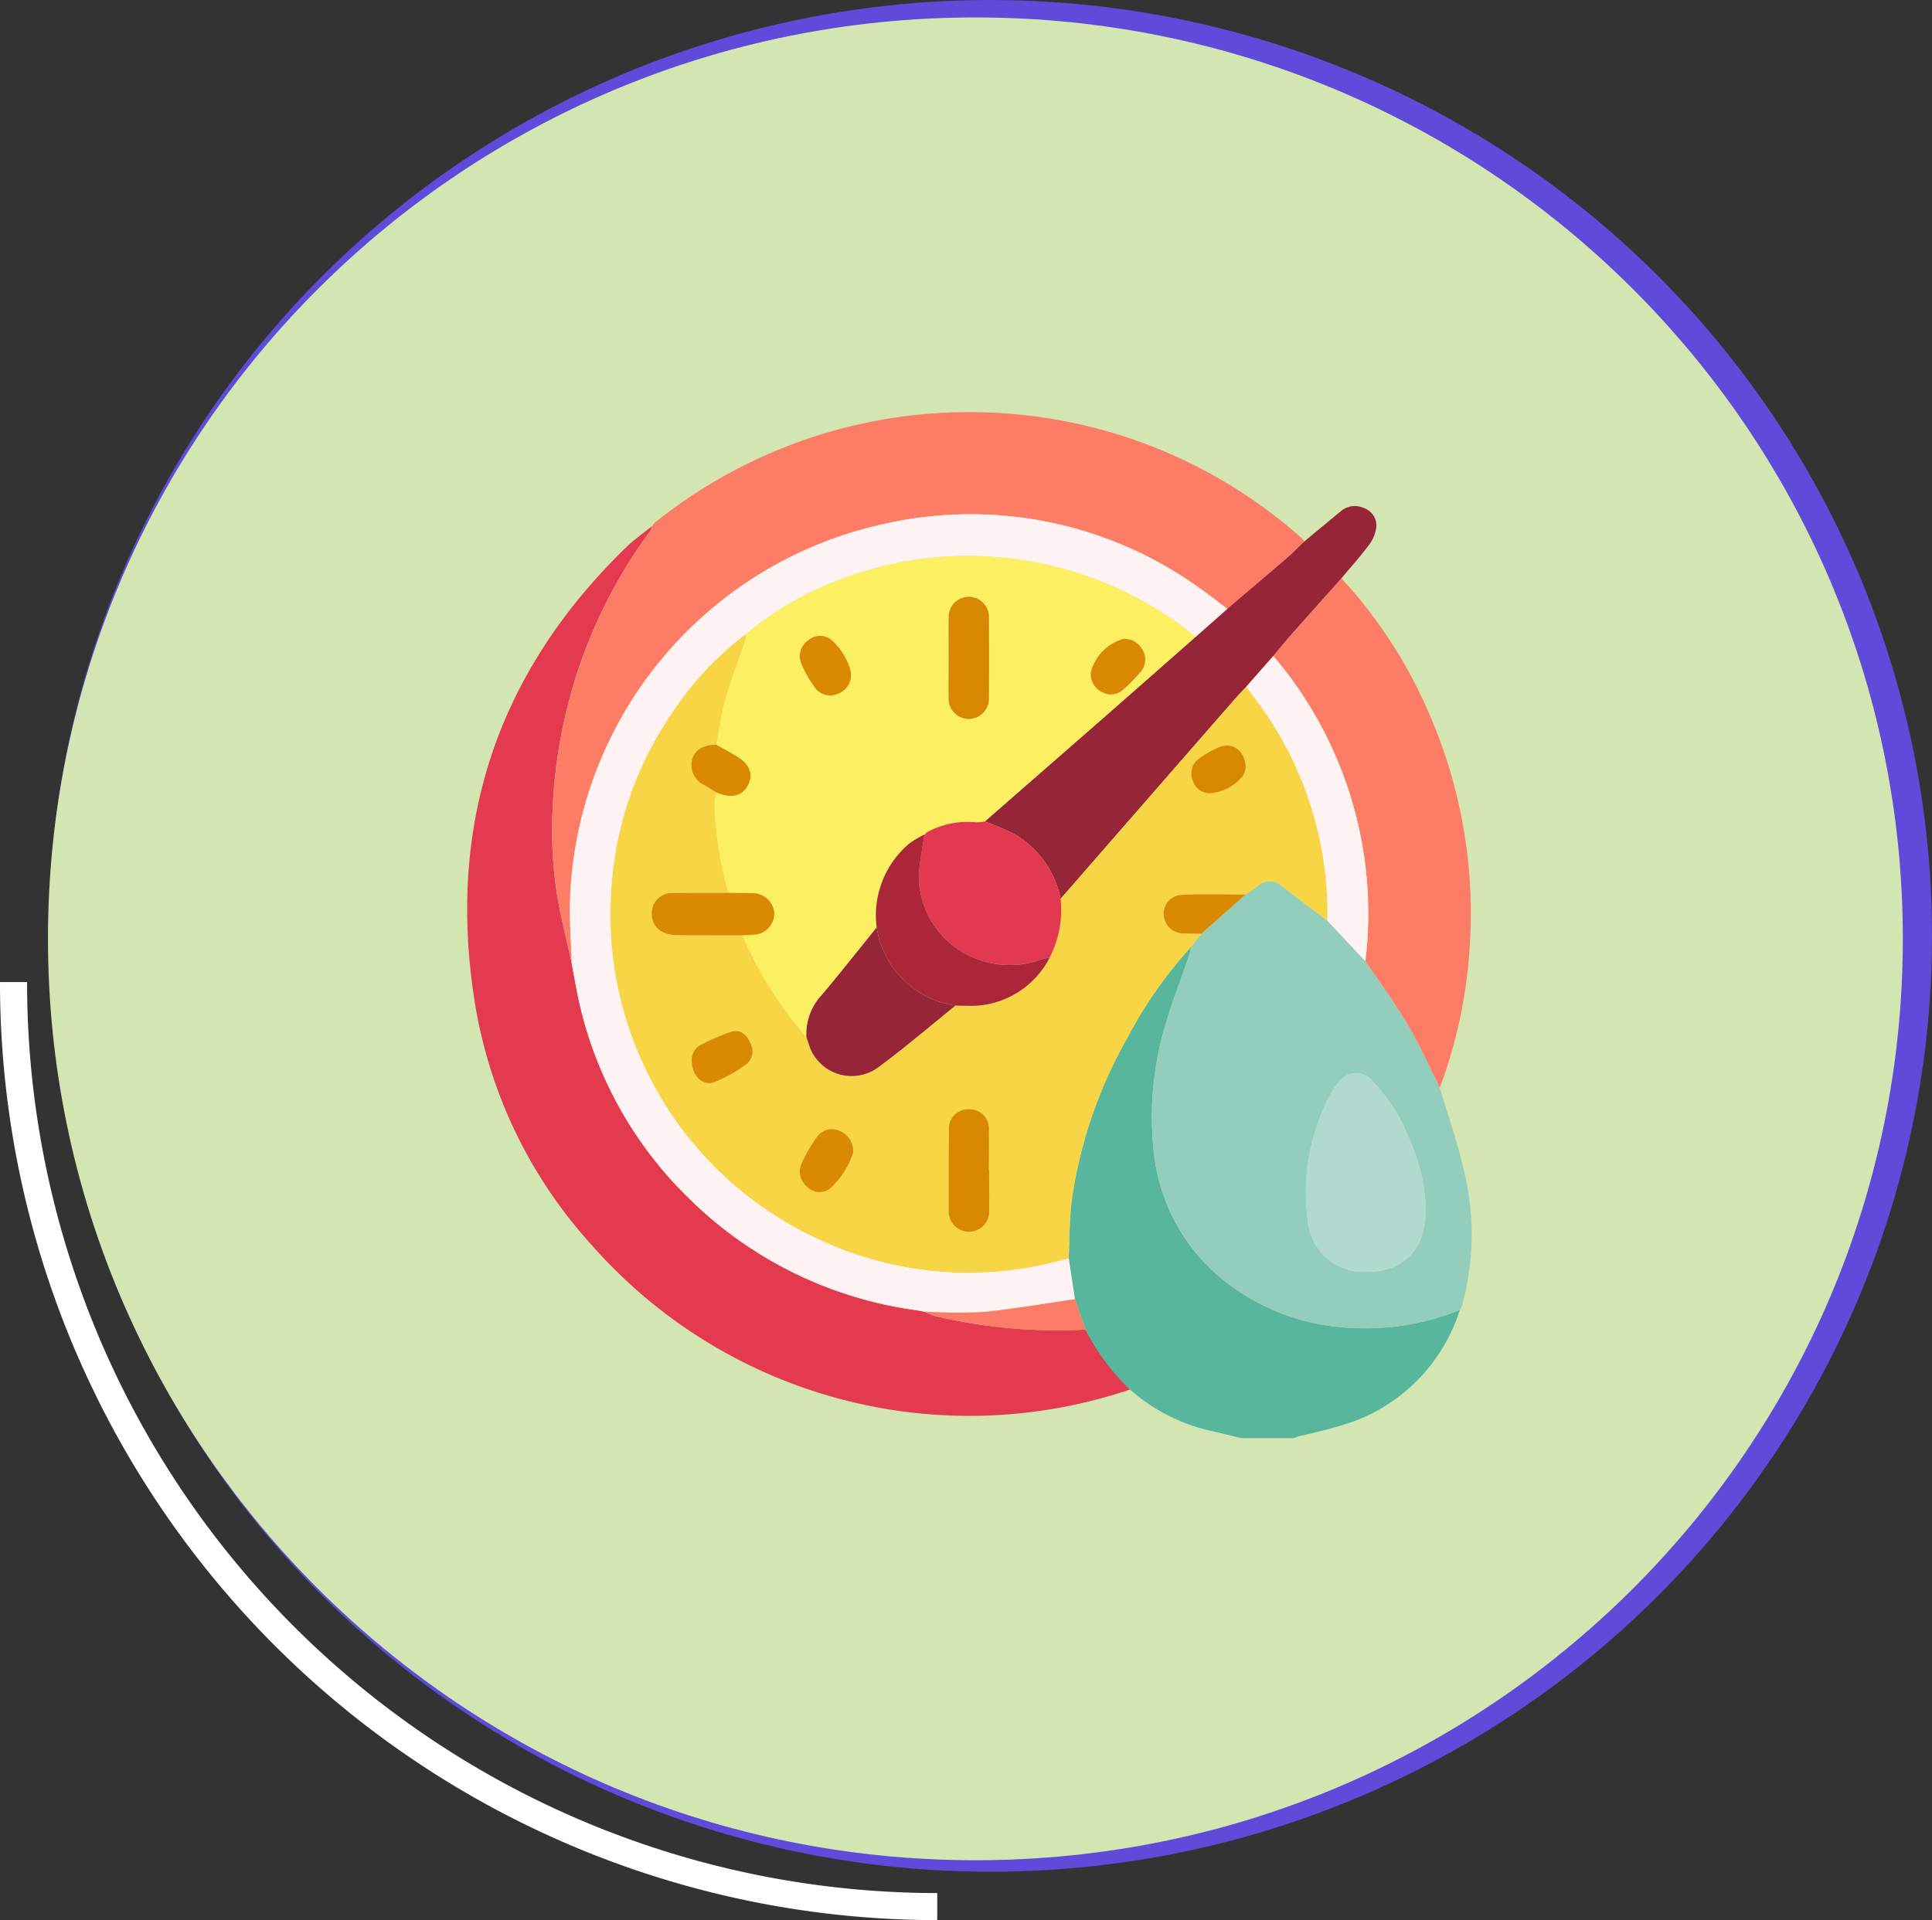 <svg xmlns="http://www.w3.org/2000/svg" xmlns:xlink="http://www.w3.org/1999/xlink" width="142.698" height="141.855" viewBox="0 0 142.698 141.855">
  <rect x="0" y="0" width="142.698" height="141.855" fill="#333333" stroke="none"/>
  <defs>
    <clipPath id="clip-path">
      <ellipse id="Elipse_3994" data-name="Elipse 3994" cx="68.496" cy="68.05" rx="68.496" ry="68.05" transform="translate(0)" fill="#f2f6fe"/>
    </clipPath>
  </defs>
  <g id="Grupo_894604" data-name="Grupo 894604" transform="translate(-363.302 -9103.88)">
    <g id="Grupo_894422" data-name="Grupo 894422" transform="translate(9036.302 7377.398)">
      <path id="Trazado_99503" data-name="Trazado 99503" d="M968.645,321.3A68.266,68.266,0,0,1,900.42,253" transform="translate(-9572.42 1546.033)" fill="none" stroke="#fefefe" stroke-miterlimit="10" stroke-width="2"/>
      <ellipse id="Elipse_3992" data-name="Elipse 3992" cx="69.561" cy="69.138" rx="69.561" ry="69.138" transform="translate(-8669.424 1726.482)" fill="#5f4ad9"/>
      <path id="Trazado_175808" data-name="Trazado 175808" d="M68.5,0c37.829,0,68.5,30.476,68.5,68.069s-30.667,68.069-68.5,68.069S0,105.662,0,68.069,30.667,0,68.5,0Z" transform="translate(-8669.456 1727.77)" fill="#d3e6b1"/>
    </g>
    <g id="Grupo_877834" data-name="Grupo 877834" transform="translate(260.537 8450.264)">
      <path id="Trazado_617794" data-name="Trazado 617794" d="M390.851,910.656a12.942,12.942,0,0,1-7.856,8.243,33.727,33.727,0,0,1-4.036,1.085,3.753,3.753,0,0,0-.386.146h-3.85l-2.037-.491a13.423,13.423,0,0,1-9.487-7.529l-.782-2.242q-.229-1.517-.458-3.034c.072-1.447.045-2.908.235-4.34a33.963,33.963,0,0,1,4.055-11.858,32.512,32.512,0,0,1,4.759-6.812,5.784,5.784,0,0,1-.145.636c-.567,1.649-1.212,3.276-1.7,4.948a23.6,23.6,0,0,0-.912,9.6,13.944,13.944,0,0,0,4.645,9.031,16.087,16.087,0,0,0,9.8,3.935A18.456,18.456,0,0,0,390.851,910.656Z" transform="translate(-180.262 -160.27)" fill="#57b69c"/>
      <path id="Trazado_617795" data-name="Trazado 617795" d="M182.937,786.047a16.128,16.128,0,0,0,3.29,4.429,37.138,37.138,0,0,1-39.746-10.66,34.845,34.845,0,0,1-8.665-18.052c-2.049-13.053,1.681-24.266,11.187-33.5.59-.574,1.277-1.049,1.918-1.57a1.168,1.168,0,0,1-.113.339,36.888,36.888,0,0,0-5.6,11.079,38,38,0,0,0-1.656,10.433,30.028,30.028,0,0,0,.3,5c.263,1.834.751,3.635,1.141,5.45.1.556.2,1.113.307,1.668a29.131,29.131,0,0,0,8.418,15.758,29.577,29.577,0,0,0,16.747,8.2l.5.094.051-.005.047.019a4.838,4.838,0,0,0,.724.305A39.142,39.142,0,0,0,182.937,786.047Z" transform="translate(0 -34.207)" fill="#e33a50"/>
      <path id="Trazado_617796" data-name="Trazado 617796" d="M415.734,891.07a18.456,18.456,0,0,1-8.154,1.321,16.087,16.087,0,0,1-9.8-3.935,13.944,13.944,0,0,1-4.645-9.031,23.6,23.6,0,0,1,.912-9.6c.489-1.672,1.134-3.3,1.7-4.948a5.834,5.834,0,0,0,.145-.636l.75-.956,3.271-2.894c.282-.2.577-.375.844-.589a1.345,1.345,0,0,1,1.866-.024c1.1.862,2.219,1.7,3.33,2.543l2.8,2.984c1.051,1.566,2.174,3.089,3.131,4.71.88,1.491,1.582,3.087,2.363,4.637.574,1.925,1.255,3.826,1.7,5.782a19.759,19.759,0,0,1-.052,10.325A2.006,2.006,0,0,1,415.734,891.07Zm-6.979-2.813c2.956.019,4.4-1.728,4.457-4.443a13.074,13.074,0,0,0-1.262-5.486,12.384,12.384,0,0,0-2.654-4.139,1.56,1.56,0,0,0-2.354-.134,4.872,4.872,0,0,0-.728,1.014A15.345,15.345,0,0,0,404.5,884.4,4.112,4.112,0,0,0,408.755,888.257Z" transform="translate(-205.145 -140.684)" fill="#93cebd"/>
      <path id="Trazado_617797" data-name="Trazado 617797" d="M170.468,724.782c-.39-1.815-.878-3.617-1.141-5.45a30.026,30.026,0,0,1-.3-5,38,38,0,0,1,1.656-10.433,36.886,36.886,0,0,1,5.6-11.079,1.168,1.168,0,0,0,.113-.34l0,.017.156-.23a37.076,37.076,0,0,1,24.787-8.175,36.812,36.812,0,0,1,23.056,9.295,1.288,1.288,0,0,1,.171.235c-.4.386-.788.792-1.21,1.156-1.482,1.278-2.975,2.542-4.465,3.81-.651-.486-1.288-.992-1.954-1.456a28.924,28.924,0,0,0-23.536-4.782,29.472,29.472,0,0,0-23.059,27.776C170.288,721.678,170.419,723.232,170.468,724.782Z" transform="translate(-25.47)" fill="#fc7c66"/>
      <path id="Trazado_617798" data-name="Trazado 617798" d="M450.7,783.817c-.78-1.55-1.482-3.146-2.363-4.637-.957-1.621-2.08-3.144-3.131-4.71a29.3,29.3,0,0,0-6.8-22.538c.407-.489.8-.988,1.221-1.464,1.263-1.43,2.536-2.85,3.806-4.274a34.954,34.954,0,0,1,6.474,9.985,36.875,36.875,0,0,1,2.993,17.36A35.766,35.766,0,0,1,450.7,783.817Z" transform="translate(-241.591 -49.853)" fill="#fc7c66"/>
      <path id="Trazado_617799" data-name="Trazado 617799" d="M356.962,724.524c-1.269,1.424-2.543,2.845-3.806,4.274-.421.476-.815.975-1.222,1.464l-1.984,2.259c-.318.342-.644.676-.951,1.028q-6.391,7.325-12.778,14.654a7.119,7.119,0,0,0-3.382-4.771,22.788,22.788,0,0,0-2.215-.947q4.6-4.014,9.191-8.028,3.2-2.8,6.382-5.614l2.34-2.068c1.489-1.269,2.983-2.532,4.465-3.81.422-.364.807-.769,1.21-1.156.89-.736,1.778-1.476,2.67-2.209a1.58,1.58,0,0,1,1.725-.274,1.373,1.373,0,0,1,.939,1.374,2.688,2.688,0,0,1-.521,1.323C358.384,722.891,357.656,723.694,356.962,724.524Z" transform="translate(-155.123 -28.183)" fill="#962537"/>
      <path id="Trazado_617800" data-name="Trazado 617800" d="M206.452,725.615l-.156.23Z" transform="translate(-55.377 -33.343)" fill="#e33a50"/>
      <path id="Trazado_617801" data-name="Trazado 617801" d="M224.042,786.5q6.388-7.328,12.778-14.654c.307-.352.634-.685.951-1.028.139.2.271.408.419.6a26.253,26.253,0,0,1,5.561,16.692c-1.111-.846-2.231-1.681-3.33-2.543a1.345,1.345,0,0,0-1.866.024c-.267.214-.562.394-.844.589-1.592,0-3.186-.059-4.773.027a1.383,1.383,0,0,0-1.27,1.531,1.449,1.449,0,0,0,1.517,1.311c.418.012.837.017,1.256.026l-.75.956a32.5,32.5,0,0,0-4.76,6.812,33.965,33.965,0,0,0-4.055,11.858c-.19,1.432-.163,2.892-.235,4.34a26.012,26.012,0,0,1-18.848-1.575,26.4,26.4,0,0,1-14.908-26.039,25.854,25.854,0,0,1,4.505-12.725,23.292,23.292,0,0,1,5.438-5.787,4.227,4.227,0,0,1-.111.57c-.477,1.417-1.02,2.814-1.428,4.25-.312,1.1-.456,2.248-.674,3.374-.981.013-1.621.4-1.781,1.078a1.639,1.639,0,0,0,.941,1.928c.292.17.576.353.864.529a3.162,3.162,0,0,0-.165.755,27.333,27.333,0,0,0,1.031,6.658c-1.351,0-2.7-.007-4.053.01a1.484,1.484,0,0,0-1.6,1.6c.037.923.738,1.494,1.9,1.506,1.6.016,3.193.009,4.79.012a28.826,28.826,0,0,0,4.734,7.539c.047.139.1.276.14.416a3.305,3.305,0,0,0,5.1,1.838c1.98-1.453,3.845-3.062,5.761-4.6.3.006.59.017.885.016a6.54,6.54,0,0,0,6.082-3.577A7.6,7.6,0,0,0,224.042,786.5Zm-5.277,20.052h-.019c0-.984.014-1.967,0-2.95a1.417,1.417,0,0,0-1.49-1.551,1.4,1.4,0,0,0-1.457,1.509q-.037,2.987-.019,5.975a1.495,1.495,0,1,0,2.986-.032C218.776,808.516,218.765,807.532,218.765,806.548Zm-10.05-1.28a1.593,1.593,0,0,0-1.011-1.642,1.352,1.352,0,0,0-1.649.45,11.145,11.145,0,0,0-1.14,1.967,1.421,1.421,0,0,0,.37,1.687,1.286,1.286,0,0,0,1.695.194A6.14,6.14,0,0,0,208.715,805.268Zm-11.907-6.734c0,1.017.827,1.824,1.649,1.512a10.737,10.737,0,0,0,2.359-1.313,1.236,1.236,0,0,0,.3-1.6c-.251-.58-.719-.991-1.316-.837a14.243,14.243,0,0,0-2.193.924A1.253,1.253,0,0,0,196.808,798.534Zm40.9-21.68c.015-1.261-.946-1.975-1.943-1.567a6.765,6.765,0,0,0-1.529.873,1.311,1.311,0,0,0-.428,1.588,1.273,1.273,0,0,0,1.342.935,3.415,3.415,0,0,0,2.335-1.248A1.346,1.346,0,0,0,237.709,776.854Z" transform="translate(-42.943 -66.476)" fill="#f7d544"/>
      <path id="Trazado_617802" data-name="Trazado 617802" d="M188.657,731.14a23.293,23.293,0,0,0-5.438,5.787,25.854,25.854,0,0,0-4.505,12.726,26.4,26.4,0,0,0,14.908,26.039,26.013,26.013,0,0,0,18.848,1.575l.458,3.034c-2.276.326-4.545.729-6.831.948a39.089,39.089,0,0,1-4.26-.031l-.047-.019-.051.005-.5-.094a29.577,29.577,0,0,1-16.747-8.2,29.131,29.131,0,0,1-8.418-15.758c-.105-.556-.205-1.112-.307-1.668-.049-1.551-.18-3.1-.132-4.651A29.472,29.472,0,0,1,198.7,723.057a28.924,28.924,0,0,1,23.536,4.782c.666.464,1.3.969,1.954,1.456l-2.34,2.068A26.595,26.595,0,0,0,196,726.976,24.218,24.218,0,0,0,188.657,731.14Z" transform="translate(-30.773 -30.702)" fill="#fef3f2"/>
      <path id="Trazado_617803" data-name="Trazado 617803" d="M308.184,1016.463a39.073,39.073,0,0,0,4.26.031c2.286-.219,4.555-.622,6.831-.948l.782,2.242a39.148,39.148,0,0,1-11.148-1.02A4.838,4.838,0,0,1,308.184,1016.463Z" transform="translate(-137.119 -265.949)" fill="#fb7d68"/>
      <path id="Trazado_617804" data-name="Trazado 617804" d="M305.18,1019.641l.5.094Z" transform="translate(-134.709 -269.234)" fill="#fb7d68"/>
      <path id="Trazado_617805" data-name="Trazado 617805" d="M454.915,945.753a4.112,4.112,0,0,1-4.258-3.857,15.344,15.344,0,0,1,1.717-9.331,4.874,4.874,0,0,1,.728-1.014,1.56,1.56,0,0,1,2.354.134,12.384,12.384,0,0,1,2.654,4.139,13.074,13.074,0,0,1,1.262,5.486C459.317,944.025,457.871,945.772,454.915,945.753Z" transform="translate(-251.306 -198.18)" fill="#afdacd"/>
      <path id="Trazado_617806" data-name="Trazado 617806" d="M434.348,794.77a26.253,26.253,0,0,0-5.561-16.692c-.148-.195-.279-.4-.419-.6l1.984-2.259a29.3,29.3,0,0,1,6.8,22.538Z" transform="translate(-233.541 -73.137)" fill="#fef3f2"/>
      <path id="Trazado_617807" data-name="Trazado 617807" d="M400.236,867.166c-.419-.008-.837-.014-1.256-.026a1.449,1.449,0,0,1-1.517-1.311,1.383,1.383,0,0,1,1.27-1.531c1.587-.086,3.182-.026,4.773-.027Z" transform="translate(-208.74 -144.569)" fill="#d98a02"/>
      <path id="Trazado_617808" data-name="Trazado 617808" d="M231.973,743.576a24.217,24.217,0,0,1,7.344-4.164,26.594,26.594,0,0,1,25.846,4.387q-3.19,2.807-6.382,5.614-4.591,4.02-9.191,8.028a3.293,3.293,0,0,1-.642.066,6.194,6.194,0,0,0-3.655.747l-.149.182-.012-.027a7.505,7.505,0,0,0-1.109.654,6.952,6.952,0,0,0-2.416,6.207c-1.342,1.658-2.661,3.336-4.035,4.967a4.223,4.223,0,0,0-1.15,3.153,28.825,28.825,0,0,1-4.734-7.538c.27-.014.542-.013.81-.045a1.575,1.575,0,0,0,1.545-1.649,1.609,1.609,0,0,0-1.691-1.417c-.566-.016-1.133-.016-1.7-.022a27.331,27.331,0,0,1-1.031-6.658,3.172,3.172,0,0,1,.165-.755q1.69.682,2.334-.582c.415-.819.052-1.606-1.011-2.2-.45-.25-.9-.5-1.347-.756.218-1.126.362-2.274.674-3.374.407-1.436.951-2.834,1.428-4.251A4.217,4.217,0,0,0,231.973,743.576Zm14.949,1.762c0,.985-.009,1.969,0,2.954a1.49,1.49,0,1,0,2.977.04q.02-2.991,0-5.982a1.488,1.488,0,1,0-2.975.034C246.911,743.369,246.922,744.354,246.922,745.339Zm-7.235,1.013A4.725,4.725,0,0,0,238.237,744a1.349,1.349,0,0,0-1.718.079,1.4,1.4,0,0,0-.467,1.722,8.555,8.555,0,0,0,.978,1.73,1.391,1.391,0,0,0,1.722.467A1.462,1.462,0,0,0,239.687,746.351Zm17.74.051a1.463,1.463,0,0,0,.841,1.491,1.327,1.327,0,0,0,1.575-.215,12.085,12.085,0,0,0,1.238-1.268,1.384,1.384,0,0,0,.149-1.655,1.473,1.473,0,0,0-1.4-.8A3.463,3.463,0,0,0,257.427,746.4Z" transform="translate(-74.089 -43.139)" fill="#fcef61"/>
      <path id="Trazado_617809" data-name="Trazado 617809" d="M306.52,837.851a6.194,6.194,0,0,1,3.655-.747,3.28,3.28,0,0,0,.642-.066,22.88,22.88,0,0,1,2.215.947,7.119,7.119,0,0,1,3.382,4.771,7.6,7.6,0,0,1-.8,4.322c-.237.059-.48.1-.709.179a6.709,6.709,0,0,1-4.529-.013,6.565,6.565,0,0,1-4.436-6.215c.062-1.013.272-2.016.414-3.023l.012.027Z" transform="translate(-135.315 -122.736)" fill="#e33950"/>
      <path id="Trazado_617810" data-name="Trazado 617810" d="M263.966,884.755a4.223,4.223,0,0,1,1.15-3.153c1.374-1.631,2.693-3.309,4.036-4.967a6.875,6.875,0,0,0,5.819,5.772c-1.915,1.541-3.781,3.15-5.761,4.6a3.306,3.306,0,0,1-5.1-1.838C264.064,885.031,264.013,884.894,263.966,884.755Z" transform="translate(-101.634 -154.503)" fill="#962537"/>
      <path id="Trazado_617811" data-name="Trazado 617811" d="M295.948,854.565a6.875,6.875,0,0,1-5.819-5.772,6.952,6.952,0,0,1,2.416-6.207,7.506,7.506,0,0,1,1.109-.654c-.143,1.007-.353,2.01-.414,3.023a6.565,6.565,0,0,0,4.436,6.215,6.708,6.708,0,0,0,4.529.013c.229-.081.472-.12.709-.179a6.539,6.539,0,0,1-6.082,3.577C296.538,854.582,296.243,854.57,295.948,854.565Z" transform="translate(-122.612 -126.661)" fill="#ab2638"/>
      <path id="Trazado_617812" data-name="Trazado 617812" d="M211.895,863.728c.566.007,1.133.007,1.7.022a1.609,1.609,0,0,1,1.691,1.417,1.576,1.576,0,0,1-1.545,1.649c-.268.032-.54.031-.81.045-1.6,0-3.193,0-4.79-.012-1.16-.012-1.862-.583-1.9-1.506a1.484,1.484,0,0,1,1.6-1.6C209.193,863.721,210.544,863.73,211.895,863.728Z" transform="translate(-55.333 -144.148)" fill="#d98a02"/>
      <path id="Trazado_617813" data-name="Trazado 617813" d="M320.1,949.111c0,.984.011,1.967,0,2.951a1.495,1.495,0,1,1-2.986.032q-.013-2.987.019-5.975a1.4,1.4,0,0,1,1.457-1.509,1.417,1.417,0,0,1,1.49,1.551c.018.983,0,1.967,0,2.95Z" transform="translate(-144.276 -209.038)" fill="#d88800"/>
      <path id="Trazado_617814" data-name="Trazado 617814" d="M265.44,953.791a6.141,6.141,0,0,1-1.735,2.656,1.286,1.286,0,0,1-1.695-.194,1.421,1.421,0,0,1-.37-1.687,11.148,11.148,0,0,1,1.14-1.967,1.352,1.352,0,0,1,1.649-.45A1.593,1.593,0,0,1,265.44,953.791Z" transform="translate(-99.668 -214.998)" fill="#d98a02"/>
      <path id="Trazado_617815" data-name="Trazado 617815" d="M221.179,917.606a1.253,1.253,0,0,1,.8-1.32,14.243,14.243,0,0,1,2.193-.924c.6-.154,1.065.257,1.316.837a1.236,1.236,0,0,1-.3,1.6,10.737,10.737,0,0,1-2.359,1.313C222.006,919.43,221.181,918.622,221.179,917.606Z" transform="translate(-67.314 -185.548)" fill="#d98a02"/>
      <path id="Trazado_617816" data-name="Trazado 617816" d="M222.882,808.36c.449.252.9.506,1.347.756,1.063.591,1.426,1.378,1.011,2.2q-.641,1.264-2.334.582c-.288-.177-.572-.359-.864-.529a1.639,1.639,0,0,1-.941-1.928C221.261,808.761,221.9,808.373,222.882,808.36Z" transform="translate(-67.21 -99.728)" fill="#d98a02"/>
      <path id="Trazado_617817" data-name="Trazado 617817" d="M411.811,810.364a1.345,1.345,0,0,1-.223.582,3.414,3.414,0,0,1-2.335,1.248,1.273,1.273,0,0,1-1.342-.935,1.311,1.311,0,0,1,.428-1.588,6.763,6.763,0,0,1,1.529-.873C410.865,808.389,411.827,809.1,411.811,810.364Z" transform="translate(-217.045 -99.986)" fill="#d88800"/>
      <path id="Trazado_617818" data-name="Trazado 617818" d="M317.113,757.516c0-.984-.011-1.969,0-2.954a1.488,1.488,0,1,1,2.975-.034q.022,2.991,0,5.982a1.49,1.49,0,1,1-2.977-.04C317.1,759.486,317.113,758.5,317.113,757.516Z" transform="translate(-144.28 -55.317)" fill="#d88800"/>
      <path id="Trazado_617819" data-name="Trazado 617819" d="M265.294,770.312a1.462,1.462,0,0,1-.934,1.651,1.391,1.391,0,0,1-1.722-.467,8.555,8.555,0,0,1-.978-1.73,1.4,1.4,0,0,1,.467-1.722,1.349,1.349,0,0,1,1.718-.079A4.724,4.724,0,0,1,265.294,770.312Z" transform="translate(-99.696 -67.1)" fill="#d98a02"/>
      <path id="Trazado_617820" data-name="Trazado 617820" d="M370.258,771.266a3.463,3.463,0,0,1,2.405-2.449,1.473,1.473,0,0,1,1.4.8,1.384,1.384,0,0,1-.149,1.654,12.081,12.081,0,0,1-1.238,1.268,1.327,1.327,0,0,1-1.575.215A1.463,1.463,0,0,1,370.258,771.266Z" transform="translate(-186.92 -68.002)" fill="#d98a02"/>
      <path id="Trazado_617821" data-name="Trazado 617821" d="M308.286,841.148l-.15.182Z" transform="translate(-137.082 -126.033)" fill="#ab2638"/>
    </g>
  </g>
</svg>

